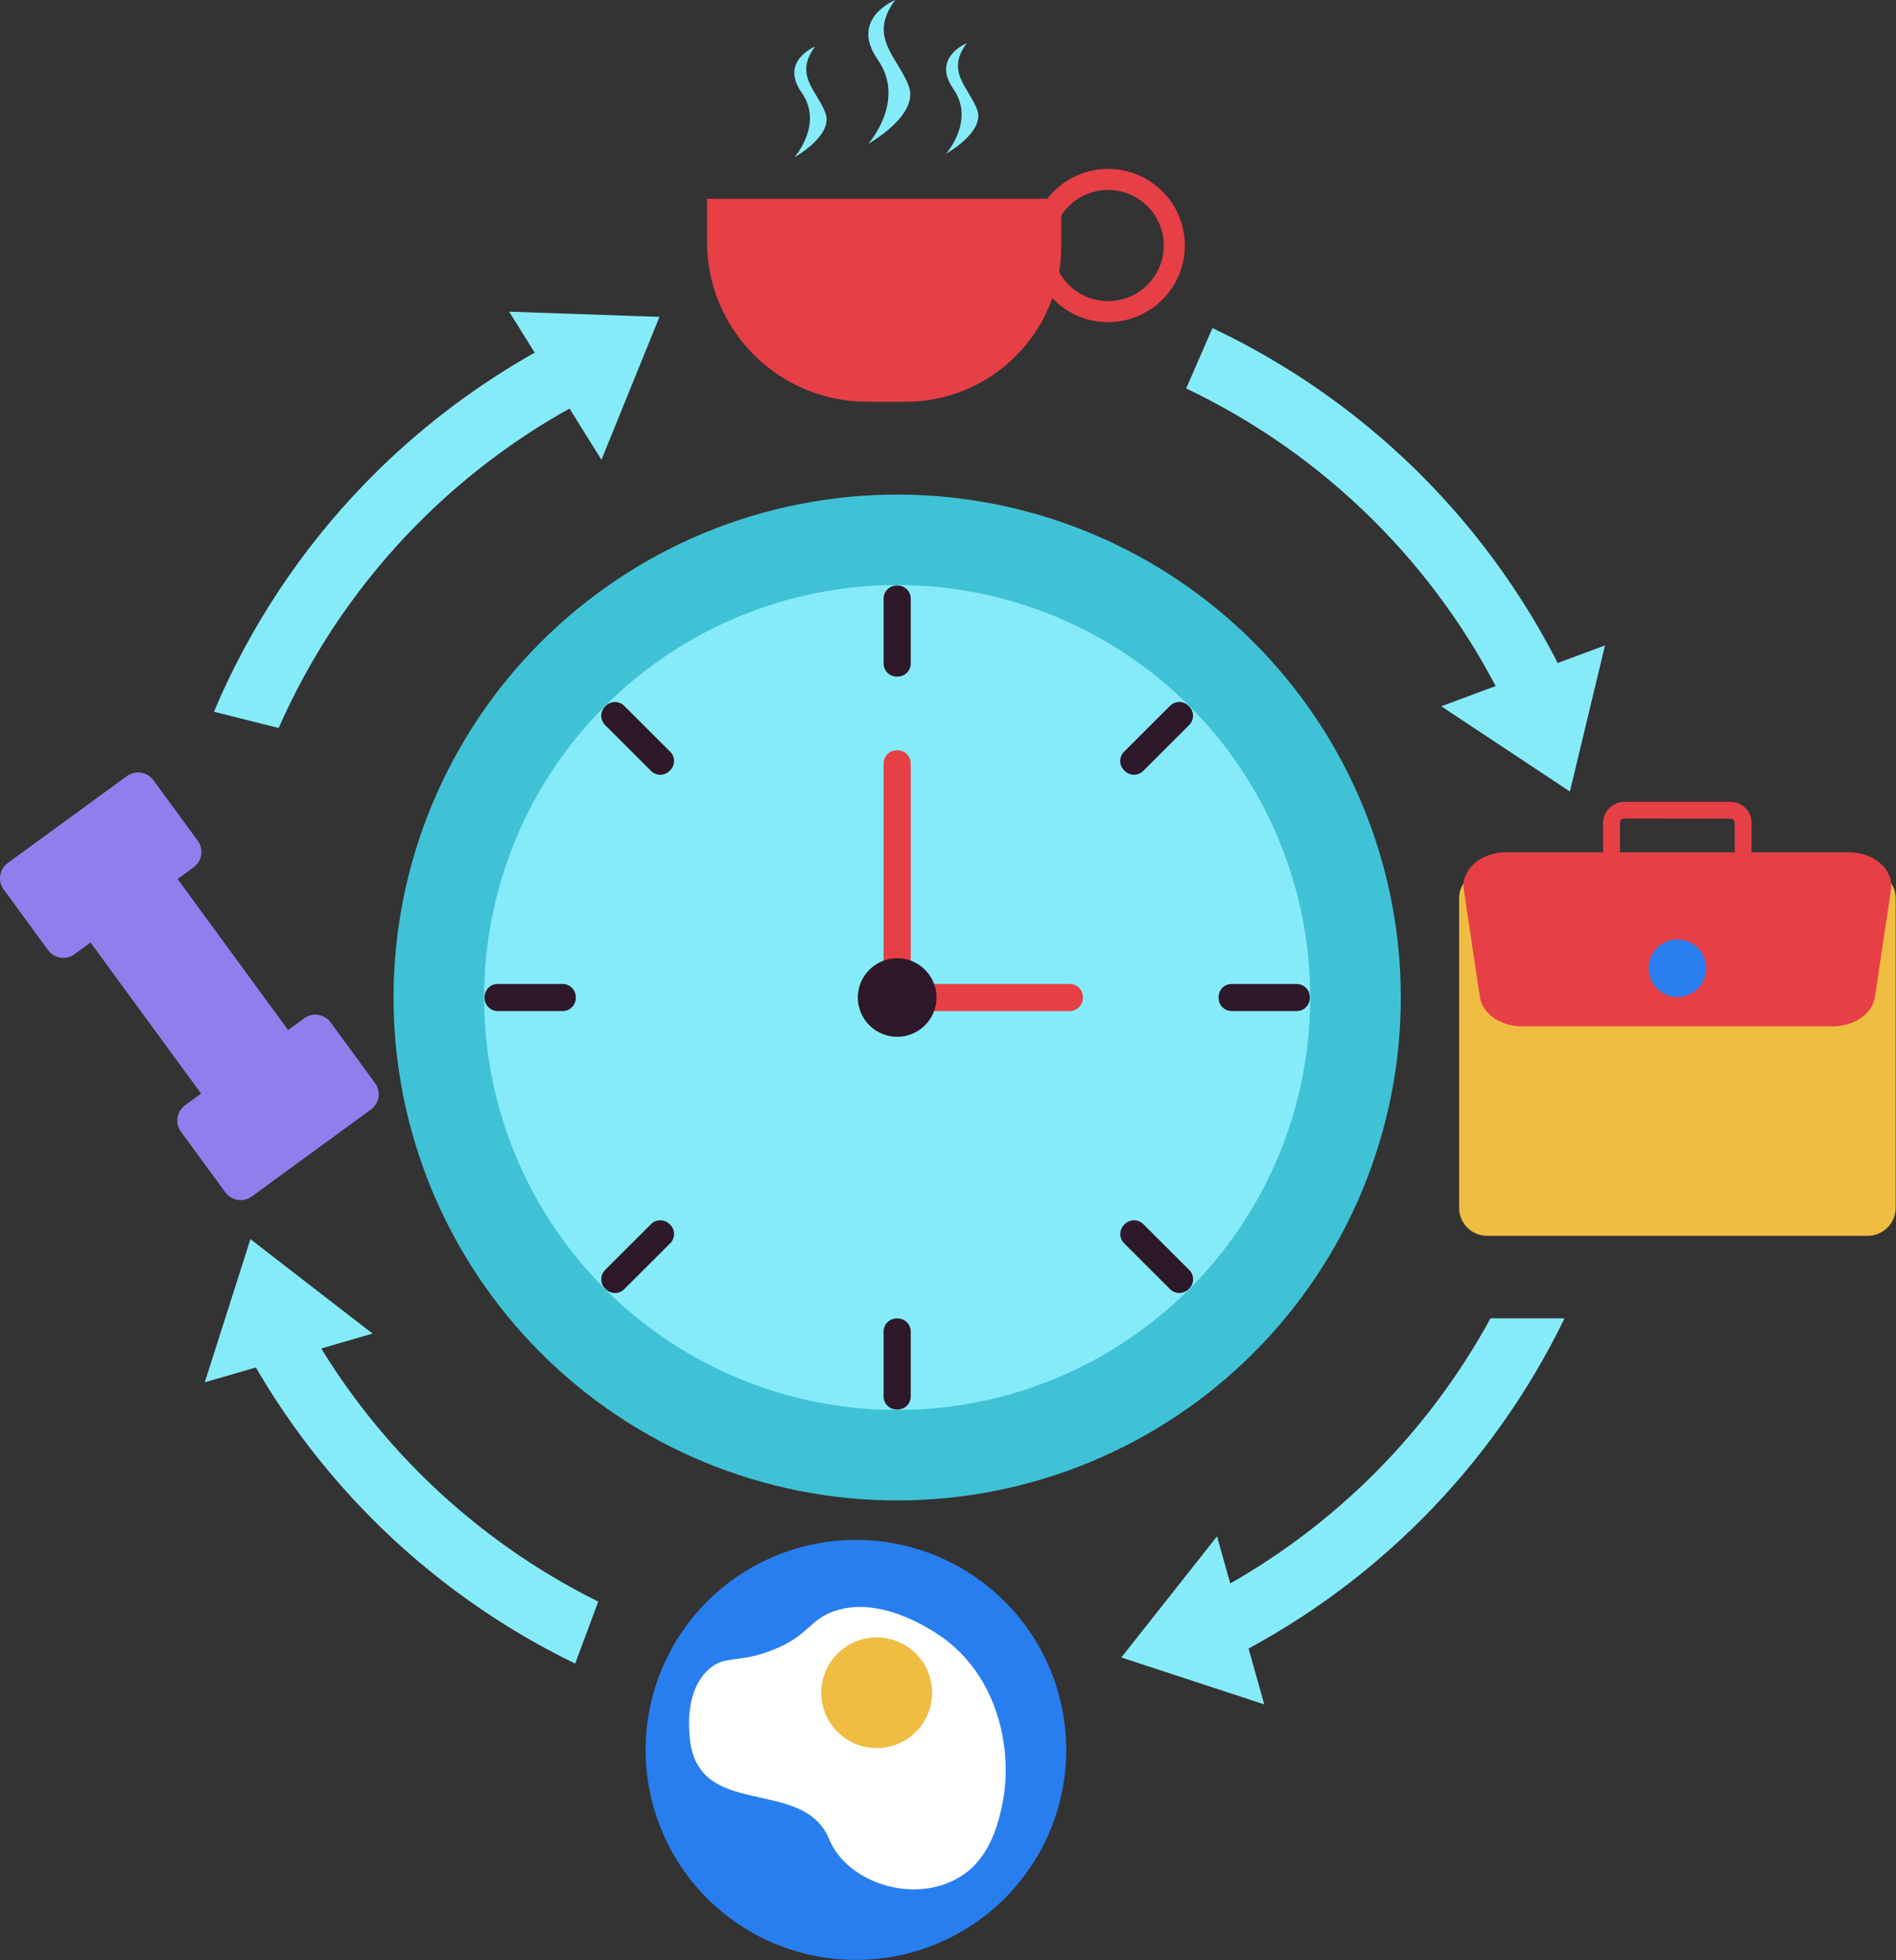 <svg xmlns="http://www.w3.org/2000/svg" xmlns:xlink="http://www.w3.org/1999/xlink" zoomAndPan="magnify" preserveAspectRatio="xMidYMid meet" version="1.0" viewBox="97.67 94.11 180.74 186.75"><rect x="97.67" y="94.11" width="180.74" height="186.75" fill="#333333" stroke="none"/><defs><clipPath id="9eb880c4ec"><path d="M 236 177 L 278.414 177 L 278.414 212 L 236 212 Z M 236 177 " clip-rule="nonzero"/></clipPath><clipPath id="fc9ec2faa9"><path d="M 159 240 L 200 240 L 200 280.859 L 159 280.859 Z M 159 240 " clip-rule="nonzero"/></clipPath><clipPath id="9e76a333d1"><path d="M 180 94.109 L 185 94.109 L 185 108 L 180 108 Z M 180 94.109 " clip-rule="nonzero"/></clipPath></defs><path fill="#86ebf9" d="M 241.027 161.012 L 247.934 161.012 C 246.227 157.129 244.188 153.426 241.816 149.906 C 239.445 146.387 236.781 143.105 233.82 140.062 C 230.859 137.02 227.648 134.262 224.195 131.793 C 220.738 129.328 217.09 127.184 213.25 125.371 L 210.742 131.121 C 214.016 132.676 217.133 134.496 220.102 136.574 C 223.066 138.656 225.84 140.969 228.418 143.512 C 230.992 146.055 233.34 148.797 235.457 151.734 C 237.574 154.672 239.43 157.766 241.027 161.012 Z M 241.027 161.012 " fill-opacity="1" fill-rule="nonzero"/><path fill="#86ebf9" d="M 212.301 246.398 C 212.852 248.457 213.406 250.516 213.957 252.578 C 217.516 250.848 220.906 248.836 224.129 246.539 C 227.352 244.246 230.359 241.699 233.156 238.902 C 235.949 236.105 238.496 233.098 240.785 229.879 C 243.078 226.656 245.086 223.27 246.812 219.715 L 239.754 219.715 C 238.199 222.562 236.445 225.277 234.48 227.859 C 232.52 230.445 230.375 232.867 228.051 235.129 C 225.723 237.391 223.238 239.465 220.602 241.355 C 217.961 243.242 215.195 244.922 212.301 246.398 Z M 212.301 246.398 " fill-opacity="1" fill-rule="nonzero"/><path fill="#86ebf9" d="M 126.633 219.727 L 119.574 219.727 C 121.305 223.285 123.316 226.68 125.613 229.902 C 127.91 233.125 130.461 236.137 133.262 238.938 C 136.066 241.734 139.082 244.281 142.309 246.574 C 145.539 248.871 148.934 250.883 152.5 252.609 L 154.699 246.703 C 151.738 245.234 148.906 243.551 146.207 241.652 C 143.508 239.75 140.965 237.656 138.586 235.371 C 136.207 233.082 134.016 230.629 132.012 228.004 C 130.008 225.383 128.215 222.621 126.633 219.727 Z M 126.633 219.727 " fill-opacity="1" fill-rule="nonzero"/><path fill="#86ebf9" d="M 153.711 132.09 L 153.711 125.117 C 149.73 126.953 145.953 129.141 142.375 131.676 C 138.801 134.207 135.488 137.051 132.441 140.195 C 129.395 143.344 126.66 146.742 124.242 150.395 C 121.828 154.047 119.766 157.891 118.062 161.922 L 124.234 163.473 C 125.711 160.121 127.457 156.914 129.48 153.855 C 131.504 150.801 133.77 147.934 136.277 145.262 C 138.789 142.59 141.508 140.148 144.434 137.938 C 147.359 135.727 150.453 133.777 153.711 132.09 Z M 153.711 132.09 " fill-opacity="1" fill-rule="nonzero"/><path fill="#86ebf9" d="M 146.207 123.805 L 160.535 124.301 L 155.004 137.918 Z M 146.207 123.805 " fill-opacity="1" fill-rule="nonzero"/><path fill="#86ebf9" d="M 250.668 155.605 L 247.324 169.523 L 235.059 161.402 Z M 250.668 155.605 " fill-opacity="1" fill-rule="nonzero"/><path fill="#86ebf9" d="M 218.188 256.496 L 204.562 252.027 L 213.684 240.488 Z M 218.188 256.496 " fill-opacity="1" fill-rule="nonzero"/><path fill="#86ebf9" d="M 117.191 225.809 L 121.543 212.172 L 133.184 221.168 Z M 117.191 225.809 " fill-opacity="1" fill-rule="nonzero"/><path fill="#40c2d6" d="M 231.203 189.148 C 231.203 190.719 231.129 192.285 230.973 193.848 C 230.82 195.406 230.59 196.957 230.281 198.496 C 229.977 200.035 229.594 201.559 229.137 203.059 C 228.68 204.562 228.152 206.035 227.551 207.488 C 226.949 208.938 226.277 210.355 225.535 211.738 C 224.793 213.121 223.988 214.465 223.113 215.77 C 222.238 217.074 221.305 218.336 220.305 219.547 C 219.309 220.762 218.254 221.922 217.141 223.031 C 216.031 224.141 214.867 225.195 213.652 226.191 C 212.438 227.188 211.176 228.121 209.867 228.992 C 208.559 229.863 207.211 230.668 205.824 231.41 C 204.438 232.148 203.02 232.82 201.566 233.418 C 200.113 234.02 198.637 234.547 197.129 235.004 C 195.625 235.461 194.102 235.84 192.559 236.145 C 191.02 236.453 189.465 236.684 187.898 236.836 C 186.336 236.988 184.766 237.066 183.195 237.066 C 181.621 237.066 180.055 236.988 178.488 236.836 C 176.922 236.684 175.371 236.453 173.828 236.145 C 172.285 235.84 170.762 235.461 169.258 235.004 C 167.754 234.547 166.273 234.02 164.82 233.418 C 163.367 232.82 161.949 232.148 160.562 231.41 C 159.176 230.668 157.828 229.863 156.52 228.992 C 155.215 228.121 153.953 227.188 152.734 226.191 C 151.52 225.195 150.355 224.141 149.246 223.031 C 148.133 221.922 147.078 220.762 146.082 219.547 C 145.082 218.336 144.148 217.074 143.273 215.77 C 142.402 214.465 141.594 213.121 140.852 211.738 C 140.109 210.355 139.441 208.938 138.836 207.488 C 138.234 206.035 137.707 204.562 137.25 203.059 C 136.793 201.559 136.414 200.035 136.105 198.496 C 135.801 196.957 135.57 195.406 135.414 193.848 C 135.262 192.285 135.184 190.719 135.184 189.148 C 135.184 187.578 135.262 186.016 135.414 184.453 C 135.57 182.891 135.801 181.34 136.105 179.801 C 136.414 178.262 136.793 176.742 137.25 175.238 C 137.707 173.738 138.234 172.262 138.836 170.812 C 139.441 169.363 140.109 167.945 140.852 166.562 C 141.594 165.176 142.402 163.832 143.273 162.527 C 144.148 161.223 145.082 159.965 146.082 158.75 C 147.078 157.539 148.133 156.375 149.246 155.266 C 150.355 154.156 151.52 153.105 152.734 152.109 C 153.953 151.113 155.215 150.18 156.52 149.309 C 157.828 148.434 159.176 147.629 160.562 146.891 C 161.949 146.148 163.367 145.48 164.82 144.879 C 166.273 144.277 167.754 143.75 169.258 143.293 C 170.762 142.84 172.285 142.457 173.828 142.152 C 175.371 141.848 176.922 141.617 178.488 141.461 C 180.055 141.309 181.621 141.23 183.195 141.23 C 184.766 141.23 186.336 141.309 187.898 141.461 C 189.465 141.617 191.02 141.848 192.559 142.152 C 194.102 142.457 195.625 142.84 197.129 143.293 C 198.637 143.75 200.113 144.277 201.566 144.879 C 203.02 145.48 204.438 146.148 205.824 146.891 C 207.211 147.629 208.559 148.434 209.867 149.309 C 211.176 150.18 212.438 151.113 213.652 152.109 C 214.867 153.105 216.031 154.156 217.141 155.266 C 218.254 156.375 219.309 157.539 220.305 158.75 C 221.305 159.965 222.238 161.223 223.113 162.527 C 223.988 163.832 224.793 165.176 225.535 166.562 C 226.277 167.945 226.949 169.363 227.551 170.812 C 228.152 172.262 228.68 173.738 229.137 175.238 C 229.594 176.742 229.977 178.262 230.281 179.801 C 230.59 181.34 230.82 182.891 230.973 184.453 C 231.129 186.016 231.203 187.578 231.203 189.148 Z M 231.203 189.148 " fill-opacity="1" fill-rule="nonzero"/><path fill="#86ebf9" d="M 222.566 189.148 C 222.566 190.438 222.504 191.719 222.379 193 C 222.25 194.281 222.062 195.555 221.812 196.816 C 221.559 198.078 221.246 199.324 220.871 200.559 C 220.496 201.789 220.062 203 219.57 204.188 C 219.078 205.379 218.527 206.539 217.918 207.676 C 217.309 208.809 216.648 209.91 215.934 210.98 C 215.215 212.051 214.449 213.086 213.629 214.078 C 212.812 215.074 211.945 216.027 211.035 216.938 C 210.125 217.848 209.168 218.711 208.172 219.527 C 207.176 220.344 206.141 221.109 205.07 221.824 C 203.996 222.539 202.891 223.199 201.754 223.809 C 200.617 224.414 199.453 224.965 198.262 225.457 C 197.07 225.949 195.859 226.383 194.625 226.754 C 193.391 227.129 192.141 227.441 190.875 227.691 C 189.609 227.941 188.336 228.133 187.055 228.258 C 185.77 228.383 184.484 228.445 183.195 228.445 C 181.906 228.445 180.617 228.383 179.336 228.258 C 178.051 228.133 176.777 227.941 175.512 227.691 C 174.246 227.441 173 227.129 171.766 226.754 C 170.531 226.383 169.316 225.949 168.125 225.457 C 166.934 224.965 165.77 224.414 164.633 223.809 C 163.496 223.199 162.391 222.539 161.32 221.824 C 160.246 221.109 159.211 220.344 158.215 219.527 C 157.219 218.711 156.266 217.848 155.352 216.938 C 154.441 216.027 153.574 215.074 152.758 214.078 C 151.941 213.086 151.172 212.051 150.457 210.98 C 149.738 209.91 149.078 208.809 148.469 207.676 C 147.863 206.539 147.312 205.379 146.816 204.188 C 146.324 203 145.891 201.789 145.516 200.559 C 145.141 199.324 144.828 198.078 144.578 196.816 C 144.324 195.555 144.137 194.281 144.008 193 C 143.883 191.719 143.82 190.438 143.82 189.148 C 143.82 187.863 143.883 186.578 144.008 185.297 C 144.137 184.016 144.324 182.746 144.578 181.484 C 144.828 180.219 145.141 178.973 145.516 177.742 C 145.891 176.512 146.324 175.301 146.816 174.109 C 147.312 172.922 147.863 171.758 148.469 170.625 C 149.078 169.488 149.738 168.387 150.457 167.316 C 151.172 166.246 151.941 165.215 152.758 164.219 C 153.574 163.223 154.441 162.273 155.352 161.363 C 156.266 160.453 157.219 159.59 158.215 158.773 C 159.211 157.957 160.246 157.191 161.32 156.473 C 162.391 155.758 163.496 155.098 164.633 154.492 C 165.77 153.887 166.934 153.336 168.125 152.844 C 169.316 152.352 170.531 151.918 171.766 151.543 C 173 151.172 174.246 150.859 175.512 150.605 C 176.777 150.355 178.051 150.168 179.336 150.039 C 180.617 149.914 181.906 149.852 183.195 149.852 C 184.484 149.852 185.77 149.914 187.055 150.039 C 188.336 150.168 189.609 150.355 190.875 150.605 C 192.141 150.859 193.391 151.172 194.625 151.543 C 195.859 151.918 197.07 152.352 198.262 152.844 C 199.453 153.336 200.617 153.887 201.754 154.492 C 202.891 155.098 203.996 155.758 205.07 156.473 C 206.141 157.191 207.176 157.957 208.172 158.773 C 209.168 159.59 210.125 160.453 211.035 161.363 C 211.945 162.273 212.812 163.223 213.629 164.219 C 214.449 165.215 215.215 166.246 215.934 167.316 C 216.648 168.387 217.309 169.488 217.918 170.625 C 218.527 171.758 219.078 172.922 219.57 174.109 C 220.062 175.301 220.496 176.512 220.871 177.742 C 221.246 178.973 221.559 180.219 221.812 181.484 C 222.062 182.746 222.25 184.016 222.379 185.297 C 222.504 186.578 222.566 187.863 222.566 189.148 Z M 222.566 189.148 " fill-opacity="1" fill-rule="nonzero"/><path fill="#2d1929" d="M 183.148 149.895 L 183.238 149.895 C 183.402 149.895 183.562 149.926 183.715 149.992 C 183.867 150.055 184.004 150.145 184.121 150.262 C 184.238 150.379 184.328 150.512 184.391 150.664 C 184.457 150.816 184.488 150.977 184.488 151.141 L 184.488 157.324 C 184.488 157.492 184.457 157.648 184.391 157.801 C 184.328 157.957 184.238 158.09 184.121 158.207 C 184.004 158.324 183.867 158.414 183.715 158.477 C 183.562 158.539 183.402 158.57 183.238 158.57 L 183.148 158.57 C 182.984 158.57 182.824 158.539 182.672 158.477 C 182.52 158.414 182.383 158.324 182.266 158.207 C 182.148 158.09 182.059 157.957 181.996 157.801 C 181.934 157.648 181.902 157.492 181.902 157.324 L 181.902 151.141 C 181.902 150.977 181.934 150.816 181.996 150.664 C 182.059 150.512 182.148 150.379 182.266 150.262 C 182.383 150.145 182.52 150.055 182.672 149.992 C 182.824 149.926 182.984 149.895 183.148 149.895 Z M 183.148 149.895 " fill-opacity="1" fill-rule="nonzero"/><path fill="#2d1929" d="M 183.148 219.727 L 183.238 219.727 C 183.402 219.727 183.562 219.758 183.715 219.82 C 183.867 219.883 184.004 219.977 184.121 220.09 C 184.238 220.207 184.328 220.344 184.391 220.496 C 184.457 220.648 184.488 220.809 184.488 220.973 L 184.488 227.156 C 184.488 227.32 184.457 227.48 184.391 227.633 C 184.328 227.785 184.238 227.922 184.121 228.039 C 184.004 228.156 183.867 228.246 183.715 228.309 C 183.562 228.371 183.402 228.402 183.238 228.402 L 183.148 228.402 C 182.984 228.402 182.824 228.371 182.672 228.309 C 182.52 228.246 182.383 228.156 182.266 228.039 C 182.148 227.922 182.059 227.785 181.996 227.633 C 181.934 227.48 181.902 227.32 181.902 227.156 L 181.902 220.973 C 181.902 220.809 181.934 220.648 181.996 220.496 C 182.059 220.344 182.148 220.207 182.266 220.09 C 182.383 219.977 182.52 219.883 182.672 219.82 C 182.824 219.758 182.984 219.727 183.148 219.727 Z M 183.148 219.727 " fill-opacity="1" fill-rule="nonzero"/><path fill="#2d1929" d="M 222.527 189.105 L 222.527 189.195 C 222.527 189.359 222.496 189.52 222.434 189.672 C 222.367 189.824 222.277 189.957 222.16 190.074 C 222.043 190.191 221.91 190.281 221.758 190.344 C 221.605 190.406 221.445 190.441 221.277 190.441 L 215.082 190.441 C 214.918 190.441 214.758 190.406 214.605 190.344 C 214.453 190.281 214.316 190.191 214.199 190.074 C 214.082 189.957 213.992 189.824 213.93 189.672 C 213.867 189.52 213.836 189.359 213.836 189.195 L 213.836 189.105 C 213.836 188.941 213.867 188.781 213.93 188.629 C 213.992 188.477 214.082 188.34 214.199 188.223 C 214.316 188.105 214.453 188.016 214.605 187.953 C 214.758 187.891 214.918 187.859 215.082 187.859 L 221.277 187.859 C 221.445 187.859 221.605 187.891 221.758 187.953 C 221.91 188.016 222.043 188.105 222.16 188.223 C 222.277 188.34 222.367 188.477 222.434 188.629 C 222.496 188.781 222.527 188.941 222.527 189.105 Z M 222.527 189.105 " fill-opacity="1" fill-rule="nonzero"/><path fill="#2d1929" d="M 152.559 189.105 L 152.559 189.195 C 152.559 189.359 152.527 189.52 152.461 189.672 C 152.398 189.824 152.309 189.957 152.191 190.074 C 152.074 190.191 151.941 190.281 151.785 190.344 C 151.633 190.406 151.473 190.441 151.309 190.441 L 145.113 190.441 C 144.949 190.441 144.789 190.406 144.637 190.344 C 144.48 190.281 144.348 190.191 144.23 190.074 C 144.113 189.957 144.023 189.824 143.961 189.672 C 143.895 189.52 143.863 189.359 143.863 189.195 L 143.863 189.105 C 143.863 188.941 143.895 188.781 143.961 188.629 C 144.023 188.477 144.113 188.34 144.23 188.223 C 144.348 188.105 144.48 188.016 144.637 187.953 C 144.789 187.891 144.949 187.859 145.113 187.859 L 151.309 187.859 C 151.473 187.859 151.633 187.891 151.785 187.953 C 151.941 188.016 152.074 188.105 152.191 188.223 C 152.309 188.34 152.398 188.477 152.461 188.629 C 152.527 188.781 152.559 188.941 152.559 189.105 Z M 152.559 189.105 " fill-opacity="1" fill-rule="nonzero"/><path fill="#2d1929" d="M 211.039 216.875 L 210.977 216.938 C 210.859 217.055 210.723 217.145 210.57 217.207 C 210.418 217.27 210.258 217.301 210.094 217.301 C 209.926 217.301 209.77 217.27 209.613 217.207 C 209.461 217.145 209.328 217.055 209.211 216.938 L 204.828 212.562 C 204.711 212.445 204.621 212.312 204.559 212.16 C 204.496 212.008 204.465 211.848 204.465 211.684 C 204.465 211.516 204.496 211.359 204.559 211.207 C 204.621 211.055 204.711 210.918 204.828 210.801 L 204.891 210.738 C 205.008 210.621 205.145 210.531 205.297 210.469 C 205.449 210.406 205.609 210.375 205.773 210.375 C 205.941 210.375 206.098 210.406 206.254 210.469 C 206.406 210.531 206.539 210.621 206.656 210.738 L 211.039 215.113 C 211.156 215.227 211.246 215.363 211.309 215.516 C 211.371 215.668 211.402 215.828 211.402 215.992 C 211.402 216.156 211.371 216.316 211.309 216.469 C 211.246 216.621 211.156 216.758 211.039 216.875 Z M 211.039 216.875 " fill-opacity="1" fill-rule="nonzero"/><path fill="#2d1929" d="M 161.559 167.496 L 161.496 167.559 C 161.383 167.676 161.246 167.766 161.094 167.828 C 160.941 167.895 160.781 167.926 160.613 167.926 C 160.449 167.926 160.289 167.895 160.137 167.828 C 159.984 167.766 159.848 167.676 159.73 167.559 L 155.352 163.188 C 155.234 163.07 155.145 162.938 155.082 162.781 C 155.016 162.629 154.984 162.473 154.984 162.305 C 154.984 162.141 155.016 161.98 155.082 161.828 C 155.145 161.676 155.234 161.543 155.352 161.426 L 155.414 161.363 C 155.531 161.246 155.664 161.156 155.82 161.094 C 155.973 161.027 156.133 160.996 156.297 160.996 C 156.461 160.996 156.621 161.027 156.773 161.094 C 156.926 161.156 157.062 161.246 157.18 161.363 L 161.559 165.734 C 161.676 165.852 161.77 165.988 161.832 166.141 C 161.895 166.293 161.926 166.449 161.926 166.617 C 161.926 166.781 161.895 166.941 161.832 167.094 C 161.77 167.246 161.676 167.379 161.559 167.496 Z M 161.559 167.496 " fill-opacity="1" fill-rule="nonzero"/><path fill="#2d1929" d="M 210.969 161.363 L 211.031 161.426 C 211.148 161.539 211.238 161.676 211.301 161.828 C 211.367 161.98 211.398 162.141 211.398 162.305 C 211.398 162.469 211.367 162.629 211.301 162.781 C 211.238 162.934 211.148 163.07 211.031 163.188 L 206.652 167.559 C 206.535 167.676 206.398 167.766 206.246 167.828 C 206.094 167.891 205.934 167.926 205.77 167.926 C 205.602 167.926 205.441 167.891 205.289 167.828 C 205.137 167.766 205.004 167.676 204.887 167.559 L 204.824 167.496 C 204.707 167.379 204.613 167.246 204.551 167.094 C 204.488 166.941 204.457 166.781 204.457 166.617 C 204.457 166.449 204.488 166.293 204.551 166.137 C 204.613 165.984 204.707 165.852 204.824 165.734 L 209.203 161.363 C 209.32 161.246 209.457 161.156 209.609 161.09 C 209.762 161.027 209.922 160.996 210.086 160.996 C 210.254 160.996 210.41 161.027 210.562 161.09 C 210.719 161.156 210.852 161.246 210.969 161.363 Z M 210.969 161.363 " fill-opacity="1" fill-rule="nonzero"/><path fill="#2d1929" d="M 161.5 210.738 L 161.562 210.801 C 161.68 210.918 161.77 211.051 161.832 211.203 C 161.895 211.359 161.926 211.516 161.926 211.684 C 161.926 211.848 161.895 212.008 161.832 212.16 C 161.77 212.312 161.68 212.445 161.562 212.562 L 157.18 216.934 C 157.062 217.051 156.93 217.141 156.777 217.207 C 156.621 217.27 156.465 217.301 156.297 217.301 C 156.133 217.301 155.973 217.27 155.82 217.207 C 155.668 217.141 155.531 217.051 155.414 216.934 L 155.352 216.875 C 155.234 216.758 155.145 216.621 155.082 216.469 C 155.02 216.316 154.988 216.156 154.988 215.992 C 154.988 215.828 155.02 215.668 155.082 215.516 C 155.145 215.363 155.234 215.227 155.352 215.109 L 159.734 210.738 C 159.852 210.621 159.984 210.531 160.137 210.469 C 160.293 210.406 160.449 210.375 160.617 210.375 C 160.781 210.375 160.941 210.406 161.094 210.469 C 161.246 210.531 161.383 210.621 161.5 210.738 Z M 161.5 210.738 " fill-opacity="1" fill-rule="nonzero"/><path fill="#e73f46" d="M 183.148 165.598 L 183.238 165.598 C 183.402 165.598 183.562 165.629 183.715 165.691 C 183.867 165.754 184.004 165.844 184.121 165.961 C 184.238 166.078 184.328 166.215 184.391 166.367 C 184.457 166.52 184.488 166.68 184.488 166.844 L 184.488 187.902 C 184.488 188.066 184.457 188.227 184.391 188.379 C 184.328 188.531 184.238 188.668 184.121 188.785 C 184.004 188.902 183.867 188.992 183.715 189.055 C 183.562 189.117 183.402 189.148 183.238 189.148 L 183.148 189.148 C 182.984 189.148 182.824 189.117 182.672 189.055 C 182.52 188.992 182.383 188.902 182.266 188.785 C 182.148 188.668 182.059 188.531 181.996 188.379 C 181.934 188.227 181.902 188.066 181.902 187.902 L 181.902 166.844 C 181.902 166.68 181.934 166.52 181.996 166.367 C 182.059 166.215 182.148 166.078 182.266 165.961 C 182.383 165.844 182.52 165.754 182.672 165.691 C 182.824 165.629 182.984 165.598 183.148 165.598 Z M 183.148 165.598 " fill-opacity="1" fill-rule="nonzero"/><path fill="#e73f46" d="M 200.895 189.105 L 200.895 189.195 C 200.895 189.359 200.863 189.52 200.797 189.672 C 200.734 189.824 200.645 189.957 200.527 190.074 C 200.41 190.191 200.273 190.281 200.121 190.344 C 199.969 190.406 199.809 190.441 199.645 190.441 L 183.148 190.441 C 182.984 190.441 182.824 190.406 182.672 190.344 C 182.52 190.281 182.383 190.191 182.266 190.074 C 182.148 189.957 182.059 189.824 181.996 189.672 C 181.934 189.52 181.902 189.359 181.902 189.195 L 181.902 189.105 C 181.902 188.941 181.934 188.781 181.996 188.629 C 182.059 188.477 182.148 188.34 182.266 188.223 C 182.383 188.105 182.52 188.016 182.672 187.953 C 182.824 187.891 182.984 187.859 183.148 187.859 L 199.645 187.859 C 199.809 187.859 199.969 187.891 200.121 187.953 C 200.273 188.016 200.41 188.105 200.527 188.223 C 200.645 188.34 200.734 188.477 200.797 188.629 C 200.863 188.781 200.895 188.941 200.895 189.105 Z M 200.895 189.105 " fill-opacity="1" fill-rule="nonzero"/><path fill="#2d1929" d="M 186.945 189.148 C 186.945 189.645 186.848 190.125 186.66 190.582 C 186.469 191.039 186.199 191.445 185.848 191.797 C 185.492 192.148 185.09 192.418 184.629 192.605 C 184.168 192.797 183.691 192.891 183.195 192.891 C 182.695 192.891 182.219 192.797 181.758 192.605 C 181.301 192.418 180.895 192.148 180.543 191.797 C 180.191 191.445 179.918 191.039 179.73 190.582 C 179.539 190.125 179.445 189.645 179.445 189.148 C 179.445 188.652 179.539 188.176 179.73 187.719 C 179.918 187.258 180.191 186.855 180.543 186.504 C 180.895 186.152 181.301 185.883 181.758 185.691 C 182.219 185.5 182.695 185.406 183.195 185.406 C 183.691 185.406 184.168 185.5 184.629 185.691 C 185.09 185.883 185.492 186.152 185.848 186.504 C 186.199 186.855 186.469 187.258 186.66 187.719 C 186.848 188.176 186.945 188.652 186.945 189.148 Z M 186.945 189.148 " fill-opacity="1" fill-rule="nonzero"/><path fill="#e73f46" d="M 262.633 179.641 L 252.512 179.641 C 252.246 179.641 251.988 179.59 251.742 179.488 C 251.496 179.383 251.277 179.238 251.09 179.051 C 250.898 178.863 250.75 178.648 250.648 178.402 C 250.543 178.156 250.488 177.902 250.484 177.637 L 250.484 172.512 C 250.488 172.242 250.543 171.988 250.645 171.742 C 250.75 171.496 250.898 171.281 251.086 171.094 C 251.277 170.906 251.496 170.762 251.742 170.66 C 251.988 170.559 252.246 170.508 252.512 170.508 L 262.633 170.508 C 262.898 170.508 263.156 170.559 263.398 170.66 C 263.645 170.762 263.863 170.906 264.051 171.094 C 264.238 171.281 264.387 171.496 264.488 171.742 C 264.59 171.988 264.641 172.246 264.641 172.512 L 264.641 177.617 C 264.641 177.883 264.594 178.141 264.492 178.391 C 264.391 178.637 264.246 178.855 264.059 179.047 C 263.871 179.234 263.652 179.383 263.406 179.484 C 263.156 179.59 262.898 179.641 262.633 179.641 Z M 252.512 172.094 C 252.398 172.086 252.301 172.125 252.215 172.203 C 252.133 172.281 252.09 172.379 252.094 172.492 L 252.094 177.602 C 252.09 177.715 252.133 177.812 252.215 177.891 C 252.301 177.969 252.398 178.008 252.512 178 L 262.633 178 C 262.742 178 262.836 177.961 262.914 177.883 C 262.996 177.805 263.035 177.711 263.035 177.602 L 263.035 172.512 C 263.035 172.398 262.996 172.305 262.914 172.227 C 262.836 172.148 262.742 172.109 262.633 172.109 Z M 252.512 172.094 " fill-opacity="1" fill-rule="nonzero"/><g clip-path="url(#9eb880c4ec)"><path fill="#efbd42" d="M 239.441 177.039 L 275.703 177.039 C 276.059 177.039 276.398 177.105 276.727 177.242 C 277.055 177.379 277.344 177.57 277.594 177.82 C 277.848 178.07 278.039 178.359 278.176 178.688 C 278.312 179.016 278.379 179.355 278.379 179.711 L 278.379 209.184 C 278.379 209.539 278.312 209.879 278.176 210.207 C 278.039 210.535 277.848 210.824 277.594 211.074 C 277.344 211.324 277.055 211.516 276.727 211.652 C 276.398 211.789 276.059 211.855 275.703 211.855 L 239.441 211.855 C 239.086 211.855 238.742 211.789 238.414 211.652 C 238.086 211.516 237.797 211.324 237.547 211.074 C 237.293 210.824 237.102 210.535 236.965 210.207 C 236.828 209.879 236.762 209.539 236.762 209.184 L 236.762 179.711 C 236.762 179.355 236.828 179.016 236.965 178.688 C 237.102 178.359 237.293 178.07 237.547 177.82 C 237.797 177.57 238.086 177.379 238.414 177.242 C 238.742 177.105 239.086 177.039 239.441 177.039 Z M 239.441 177.039 " fill-opacity="1" fill-rule="nonzero"/></g><path fill="#e73f46" d="M 272.387 191.895 L 242.758 191.895 C 240.707 191.895 238.98 190.691 238.742 189.09 L 237.211 178.871 C 236.926 176.98 238.816 175.312 241.227 175.312 L 273.918 175.312 C 276.328 175.312 278.219 176.98 277.934 178.871 L 276.402 189.09 C 276.16 190.691 274.438 191.895 272.387 191.895 Z M 272.387 191.895 " fill-opacity="1" fill-rule="nonzero"/><path fill="#287eef" d="M 260.32 186.355 C 260.32 186.719 260.25 187.07 260.109 187.406 C 259.973 187.742 259.773 188.039 259.516 188.293 C 259.258 188.551 258.961 188.75 258.625 188.887 C 258.289 189.027 257.938 189.098 257.574 189.098 C 257.207 189.098 256.859 189.027 256.523 188.887 C 256.184 188.75 255.887 188.551 255.629 188.293 C 255.375 188.039 255.176 187.742 255.035 187.406 C 254.895 187.07 254.828 186.719 254.828 186.355 C 254.828 185.992 254.895 185.645 255.035 185.309 C 255.176 184.973 255.375 184.676 255.629 184.418 C 255.887 184.16 256.184 183.961 256.523 183.824 C 256.859 183.684 257.207 183.613 257.574 183.613 C 257.938 183.613 258.289 183.684 258.625 183.824 C 258.961 183.961 259.258 184.16 259.516 184.418 C 259.773 184.676 259.973 184.973 260.109 185.309 C 260.25 185.645 260.32 185.992 260.32 186.355 Z M 260.32 186.355 " fill-opacity="1" fill-rule="nonzero"/><g clip-path="url(#fc9ec2faa9)"><path fill="#287eef" d="M 199.312 260.836 C 199.312 261.492 199.277 262.145 199.215 262.797 C 199.148 263.449 199.055 264.098 198.926 264.738 C 198.797 265.383 198.637 266.016 198.449 266.645 C 198.258 267.27 198.035 267.887 197.785 268.492 C 197.535 269.098 197.254 269.691 196.945 270.27 C 196.633 270.848 196.297 271.406 195.934 271.953 C 195.566 272.496 195.176 273.023 194.762 273.531 C 194.344 274.035 193.902 274.52 193.438 274.984 C 192.977 275.449 192.488 275.887 191.98 276.305 C 191.473 276.719 190.945 277.109 190.402 277.473 C 189.855 277.836 189.293 278.172 188.715 278.484 C 188.133 278.793 187.543 279.07 186.934 279.32 C 186.328 279.574 185.711 279.793 185.082 279.984 C 184.453 280.172 183.816 280.332 183.176 280.461 C 182.531 280.59 181.883 280.684 181.227 280.75 C 180.574 280.812 179.918 280.844 179.262 280.844 C 178.605 280.844 177.953 280.812 177.297 280.75 C 176.645 280.684 175.996 280.59 175.352 280.461 C 174.707 280.332 174.07 280.172 173.441 279.984 C 172.816 279.793 172.199 279.574 171.59 279.32 C 170.984 279.07 170.391 278.793 169.812 278.484 C 169.234 278.172 168.672 277.836 168.125 277.473 C 167.578 277.109 167.051 276.719 166.543 276.305 C 166.035 275.887 165.551 275.449 165.086 274.984 C 164.621 274.52 164.184 274.035 163.766 273.531 C 163.348 273.023 162.957 272.496 162.594 271.953 C 162.23 271.406 161.891 270.848 161.582 270.27 C 161.273 269.691 160.992 269.098 160.742 268.492 C 160.488 267.887 160.27 267.27 160.078 266.645 C 159.887 266.016 159.727 265.383 159.602 264.738 C 159.473 264.098 159.375 263.449 159.312 262.797 C 159.246 262.145 159.215 261.492 159.215 260.836 C 159.215 260.18 159.246 259.527 159.312 258.875 C 159.375 258.223 159.473 257.574 159.602 256.934 C 159.727 256.289 159.887 255.656 160.078 255.027 C 160.27 254.398 160.488 253.785 160.742 253.18 C 160.992 252.574 161.273 251.98 161.582 251.402 C 161.891 250.824 162.23 250.266 162.594 249.719 C 162.957 249.176 163.348 248.648 163.766 248.141 C 164.184 247.637 164.621 247.148 165.086 246.688 C 165.551 246.223 166.035 245.785 166.543 245.367 C 167.051 244.953 167.578 244.562 168.125 244.199 C 168.672 243.836 169.234 243.496 169.812 243.188 C 170.391 242.879 170.984 242.602 171.59 242.348 C 172.199 242.098 172.816 241.879 173.441 241.688 C 174.07 241.496 174.707 241.34 175.352 241.211 C 175.996 241.082 176.645 240.988 177.297 240.922 C 177.953 240.859 178.605 240.828 179.262 240.828 C 179.918 240.828 180.574 240.859 181.227 240.922 C 181.883 240.988 182.531 241.082 183.176 241.211 C 183.816 241.34 184.453 241.496 185.082 241.688 C 185.711 241.879 186.328 242.098 186.934 242.348 C 187.543 242.602 188.133 242.879 188.715 243.188 C 189.293 243.496 189.855 243.836 190.402 244.199 C 190.945 244.562 191.473 244.953 191.98 245.367 C 192.488 245.785 192.977 246.223 193.438 246.688 C 193.902 247.148 194.344 247.637 194.762 248.141 C 195.176 248.648 195.566 249.176 195.934 249.719 C 196.297 250.266 196.633 250.824 196.945 251.402 C 197.254 251.98 197.535 252.574 197.785 253.18 C 198.035 253.785 198.258 254.398 198.449 255.027 C 198.637 255.656 198.797 256.289 198.926 256.934 C 199.055 257.574 199.148 258.223 199.215 258.875 C 199.277 259.527 199.312 260.18 199.312 260.836 Z M 199.312 260.836 " fill-opacity="1" fill-rule="nonzero"/></g><path fill="#ffffff" d="M 171.312 251.324 C 167.992 252.633 166.695 251.727 165.113 253.266 C 162.996 255.305 163.363 258.82 163.398 259.367 C 163.902 267.734 174.18 263.199 176.715 269.348 C 178.5 273.676 185.336 275.758 189.68 272.598 C 192.109 270.832 192.918 267.684 193.293 265.617 C 194.145 260.809 192.891 254.203 187.785 250.316 C 187.23 249.914 181.902 245.949 177.168 247.621 C 174.773 248.473 174.746 249.977 171.312 251.324 Z M 171.312 251.324 " fill-opacity="1" fill-rule="nonzero"/><path fill="#efbd42" d="M 186.527 255.391 C 186.527 255.734 186.492 256.078 186.426 256.418 C 186.355 256.758 186.258 257.086 186.125 257.406 C 185.992 257.727 185.828 258.031 185.637 258.32 C 185.441 258.605 185.223 258.875 184.98 259.117 C 184.734 259.363 184.465 259.582 184.18 259.773 C 183.891 259.969 183.586 260.129 183.266 260.262 C 182.945 260.395 182.613 260.496 182.273 260.562 C 181.934 260.629 181.59 260.664 181.242 260.664 C 180.895 260.664 180.551 260.629 180.211 260.562 C 179.871 260.496 179.539 260.395 179.219 260.262 C 178.898 260.129 178.594 259.969 178.309 259.773 C 178.02 259.582 177.75 259.363 177.508 259.117 C 177.262 258.875 177.043 258.605 176.848 258.32 C 176.656 258.031 176.492 257.727 176.359 257.406 C 176.227 257.086 176.129 256.758 176.059 256.418 C 175.992 256.078 175.957 255.734 175.957 255.391 C 175.957 255.043 175.992 254.699 176.059 254.359 C 176.129 254.02 176.227 253.691 176.359 253.371 C 176.492 253.051 176.656 252.746 176.848 252.461 C 177.043 252.172 177.262 251.906 177.508 251.66 C 177.75 251.414 178.02 251.195 178.309 251.004 C 178.594 250.812 178.898 250.648 179.219 250.516 C 179.539 250.383 179.871 250.285 180.211 250.219 C 180.551 250.148 180.895 250.117 181.242 250.117 C 181.59 250.117 181.934 250.148 182.273 250.219 C 182.613 250.285 182.945 250.383 183.266 250.516 C 183.586 250.648 183.891 250.812 184.18 251.004 C 184.465 251.195 184.734 251.414 184.98 251.66 C 185.223 251.906 185.441 252.172 185.637 252.461 C 185.828 252.746 185.992 253.051 186.125 253.371 C 186.258 253.691 186.355 254.02 186.426 254.359 C 186.492 254.699 186.527 255.043 186.527 255.391 Z M 186.527 255.391 " fill-opacity="1" fill-rule="nonzero"/><path fill="#917eec" d="M 113.207 175.957 L 127.949 196.094 L 119.652 202.145 L 104.91 182.008 Z M 113.207 175.957 " fill-opacity="1" fill-rule="nonzero"/><path fill="#917eec" d="M 112.293 168.441 L 116.523 174.219 C 116.664 174.414 116.766 174.625 116.82 174.859 C 116.879 175.09 116.887 175.324 116.852 175.562 C 116.812 175.797 116.734 176.02 116.609 176.223 C 116.484 176.426 116.324 176.598 116.133 176.738 L 104.773 185.023 C 104.582 185.164 104.367 185.262 104.137 185.32 C 103.902 185.375 103.668 185.387 103.43 185.348 C 103.195 185.312 102.973 185.23 102.77 185.109 C 102.562 184.984 102.391 184.824 102.25 184.633 L 98.02 178.852 C 97.879 178.66 97.777 178.445 97.723 178.215 C 97.664 177.98 97.656 177.746 97.691 177.512 C 97.73 177.273 97.809 177.055 97.934 176.852 C 98.059 176.645 98.219 176.473 98.41 176.332 L 109.766 168.051 C 109.961 167.91 110.176 167.809 110.406 167.754 C 110.641 167.695 110.875 167.688 111.109 167.723 C 111.348 167.762 111.57 167.84 111.773 167.965 C 111.977 168.09 112.152 168.25 112.293 168.441 Z M 112.293 168.441 " fill-opacity="1" fill-rule="nonzero"/><path fill="#917eec" d="M 129.191 191.523 L 133.422 197.301 C 133.566 197.492 133.664 197.707 133.719 197.938 C 133.777 198.172 133.785 198.406 133.75 198.641 C 133.715 198.879 133.633 199.098 133.508 199.301 C 133.383 199.508 133.223 199.68 133.031 199.82 L 121.676 208.105 C 121.48 208.246 121.27 208.344 121.035 208.398 C 120.801 208.457 120.566 208.465 120.332 208.43 C 120.094 208.395 119.875 208.312 119.668 208.188 C 119.465 208.062 119.293 207.906 119.148 207.711 L 114.918 201.934 C 114.777 201.738 114.68 201.527 114.621 201.293 C 114.566 201.062 114.555 200.828 114.594 200.59 C 114.629 200.355 114.711 200.137 114.836 199.93 C 114.957 199.727 115.117 199.555 115.312 199.414 L 126.668 191.129 C 126.859 190.988 127.074 190.891 127.309 190.832 C 127.539 190.777 127.773 190.766 128.012 190.805 C 128.246 190.84 128.469 190.922 128.672 191.047 C 128.879 191.168 129.051 191.328 129.191 191.523 Z M 129.191 191.523 " fill-opacity="1" fill-rule="nonzero"/><path fill="#e73f46" d="M 165.051 113.051 L 198.836 113.051 L 198.836 117.562 C 198.836 118.535 198.742 119.5 198.551 120.457 C 198.363 121.41 198.078 122.34 197.707 123.238 C 197.332 124.137 196.875 124.992 196.332 125.801 C 195.793 126.609 195.176 127.359 194.484 128.047 C 193.797 128.738 193.047 129.352 192.234 129.891 C 191.422 130.434 190.566 130.891 189.668 131.262 C 188.766 131.637 187.836 131.918 186.879 132.105 C 185.922 132.297 184.957 132.391 183.98 132.391 L 180.344 132.391 C 179.34 132.391 178.348 132.293 177.363 132.098 C 176.379 131.902 175.422 131.613 174.496 131.23 C 173.57 130.848 172.688 130.379 171.855 129.82 C 171.02 129.266 170.25 128.633 169.539 127.926 C 168.832 127.215 168.195 126.445 167.641 125.613 C 167.082 124.781 166.613 123.902 166.227 122.977 C 165.844 122.055 165.555 121.098 165.359 120.117 C 165.164 119.137 165.066 118.145 165.066 117.141 L 165.066 113.051 Z M 165.051 113.051 " fill-opacity="1" fill-rule="nonzero"/><path fill="#e73f46" d="M 203.301 124.805 C 202.82 124.805 202.348 124.758 201.875 124.664 C 201.402 124.57 200.945 124.434 200.504 124.25 C 200.059 124.066 199.637 123.84 199.238 123.574 C 198.84 123.309 198.469 123.004 198.129 122.668 C 197.789 122.328 197.488 121.957 197.219 121.559 C 196.953 121.16 196.727 120.738 196.543 120.297 C 196.359 119.855 196.223 119.398 196.129 118.926 C 196.035 118.457 195.988 117.984 195.988 117.504 C 195.988 117.023 196.035 116.547 196.129 116.078 C 196.223 115.609 196.359 115.152 196.543 114.707 C 196.727 114.266 196.953 113.844 197.219 113.445 C 197.488 113.047 197.789 112.68 198.129 112.34 C 198.469 112 198.84 111.699 199.238 111.434 C 199.637 111.164 200.059 110.941 200.504 110.758 C 200.945 110.574 201.402 110.434 201.875 110.34 C 202.348 110.25 202.82 110.203 203.301 110.203 C 203.781 110.203 204.258 110.25 204.73 110.34 C 205.199 110.434 205.656 110.574 206.102 110.758 C 206.547 110.941 206.969 111.164 207.367 111.434 C 207.766 111.699 208.137 112 208.477 112.34 C 208.816 112.68 209.117 113.047 209.387 113.445 C 209.652 113.844 209.879 114.266 210.062 114.707 C 210.246 115.152 210.383 115.609 210.477 116.078 C 210.57 116.547 210.617 117.023 210.617 117.504 C 210.617 117.98 210.57 118.457 210.477 118.926 C 210.383 119.398 210.242 119.852 210.059 120.297 C 209.875 120.738 209.648 121.16 209.383 121.559 C 209.117 121.957 208.812 122.324 208.473 122.664 C 208.133 123.004 207.766 123.305 207.363 123.57 C 206.965 123.84 206.543 124.062 206.102 124.246 C 205.656 124.43 205.199 124.57 204.73 124.664 C 204.258 124.758 203.781 124.805 203.301 124.805 Z M 203.301 112.207 C 202.953 112.207 202.609 112.238 202.266 112.309 C 201.926 112.375 201.594 112.477 201.27 112.609 C 200.949 112.742 200.645 112.906 200.352 113.098 C 200.062 113.293 199.797 113.512 199.551 113.758 C 199.301 114.004 199.082 114.27 198.891 114.559 C 198.695 114.848 198.531 115.152 198.398 115.477 C 198.266 115.797 198.164 116.129 198.098 116.469 C 198.027 116.812 197.996 117.156 197.996 117.504 C 197.996 117.852 198.027 118.195 198.098 118.535 C 198.164 118.879 198.266 119.211 198.398 119.531 C 198.531 119.852 198.695 120.156 198.891 120.445 C 199.082 120.734 199.301 121.004 199.551 121.25 C 199.797 121.496 200.062 121.715 200.352 121.906 C 200.645 122.102 200.949 122.266 201.27 122.398 C 201.594 122.531 201.926 122.633 202.266 122.699 C 202.609 122.766 202.953 122.801 203.301 122.801 C 203.652 122.801 203.996 122.766 204.34 122.699 C 204.68 122.633 205.012 122.531 205.332 122.398 C 205.656 122.266 205.961 122.102 206.25 121.906 C 206.543 121.715 206.809 121.496 207.055 121.25 C 207.301 121.004 207.523 120.734 207.715 120.445 C 207.91 120.156 208.074 119.852 208.207 119.531 C 208.34 119.211 208.441 118.879 208.508 118.535 C 208.578 118.195 208.609 117.852 208.609 117.504 C 208.609 117.156 208.574 116.812 208.508 116.469 C 208.438 116.129 208.34 115.797 208.203 115.477 C 208.07 115.156 207.906 114.852 207.715 114.562 C 207.52 114.273 207.301 114.004 207.055 113.758 C 206.809 113.512 206.539 113.293 206.25 113.102 C 205.961 112.906 205.652 112.742 205.332 112.609 C 205.012 112.477 204.68 112.375 204.336 112.309 C 203.996 112.238 203.652 112.207 203.301 112.207 Z M 203.301 112.207 " fill-opacity="1" fill-rule="nonzero"/><g clip-path="url(#9e76a333d1)"><path fill="#86ebf9" d="M 183.012 94.109 C 183.012 94.109 178.598 95.875 181.344 99.793 C 184.09 103.715 180.445 107.809 180.445 107.809 C 180.445 107.809 185.367 105.078 184.289 102.281 C 183.215 99.484 180.363 97.652 183.012 94.109 Z M 183.012 94.109 " fill-opacity="1" fill-rule="nonzero"/></g><path fill="#86ebf9" d="M 189.832 98.223 C 189.832 98.223 186.441 99.578 188.551 102.586 C 190.66 105.598 187.859 108.754 187.859 108.754 C 187.859 108.754 191.637 106.66 190.812 104.531 C 189.984 102.402 187.797 100.926 189.832 98.223 Z M 189.832 98.223 " fill-opacity="1" fill-rule="nonzero"/><path fill="#86ebf9" d="M 175.367 98.551 C 175.367 98.551 171.965 99.906 174.086 102.93 C 176.211 105.949 173.398 109.094 173.398 109.094 C 173.398 109.094 177.18 107.004 176.348 104.852 C 175.516 102.699 173.336 101.262 175.367 98.551 Z M 175.367 98.551 " fill-opacity="1" fill-rule="nonzero"/></svg>
